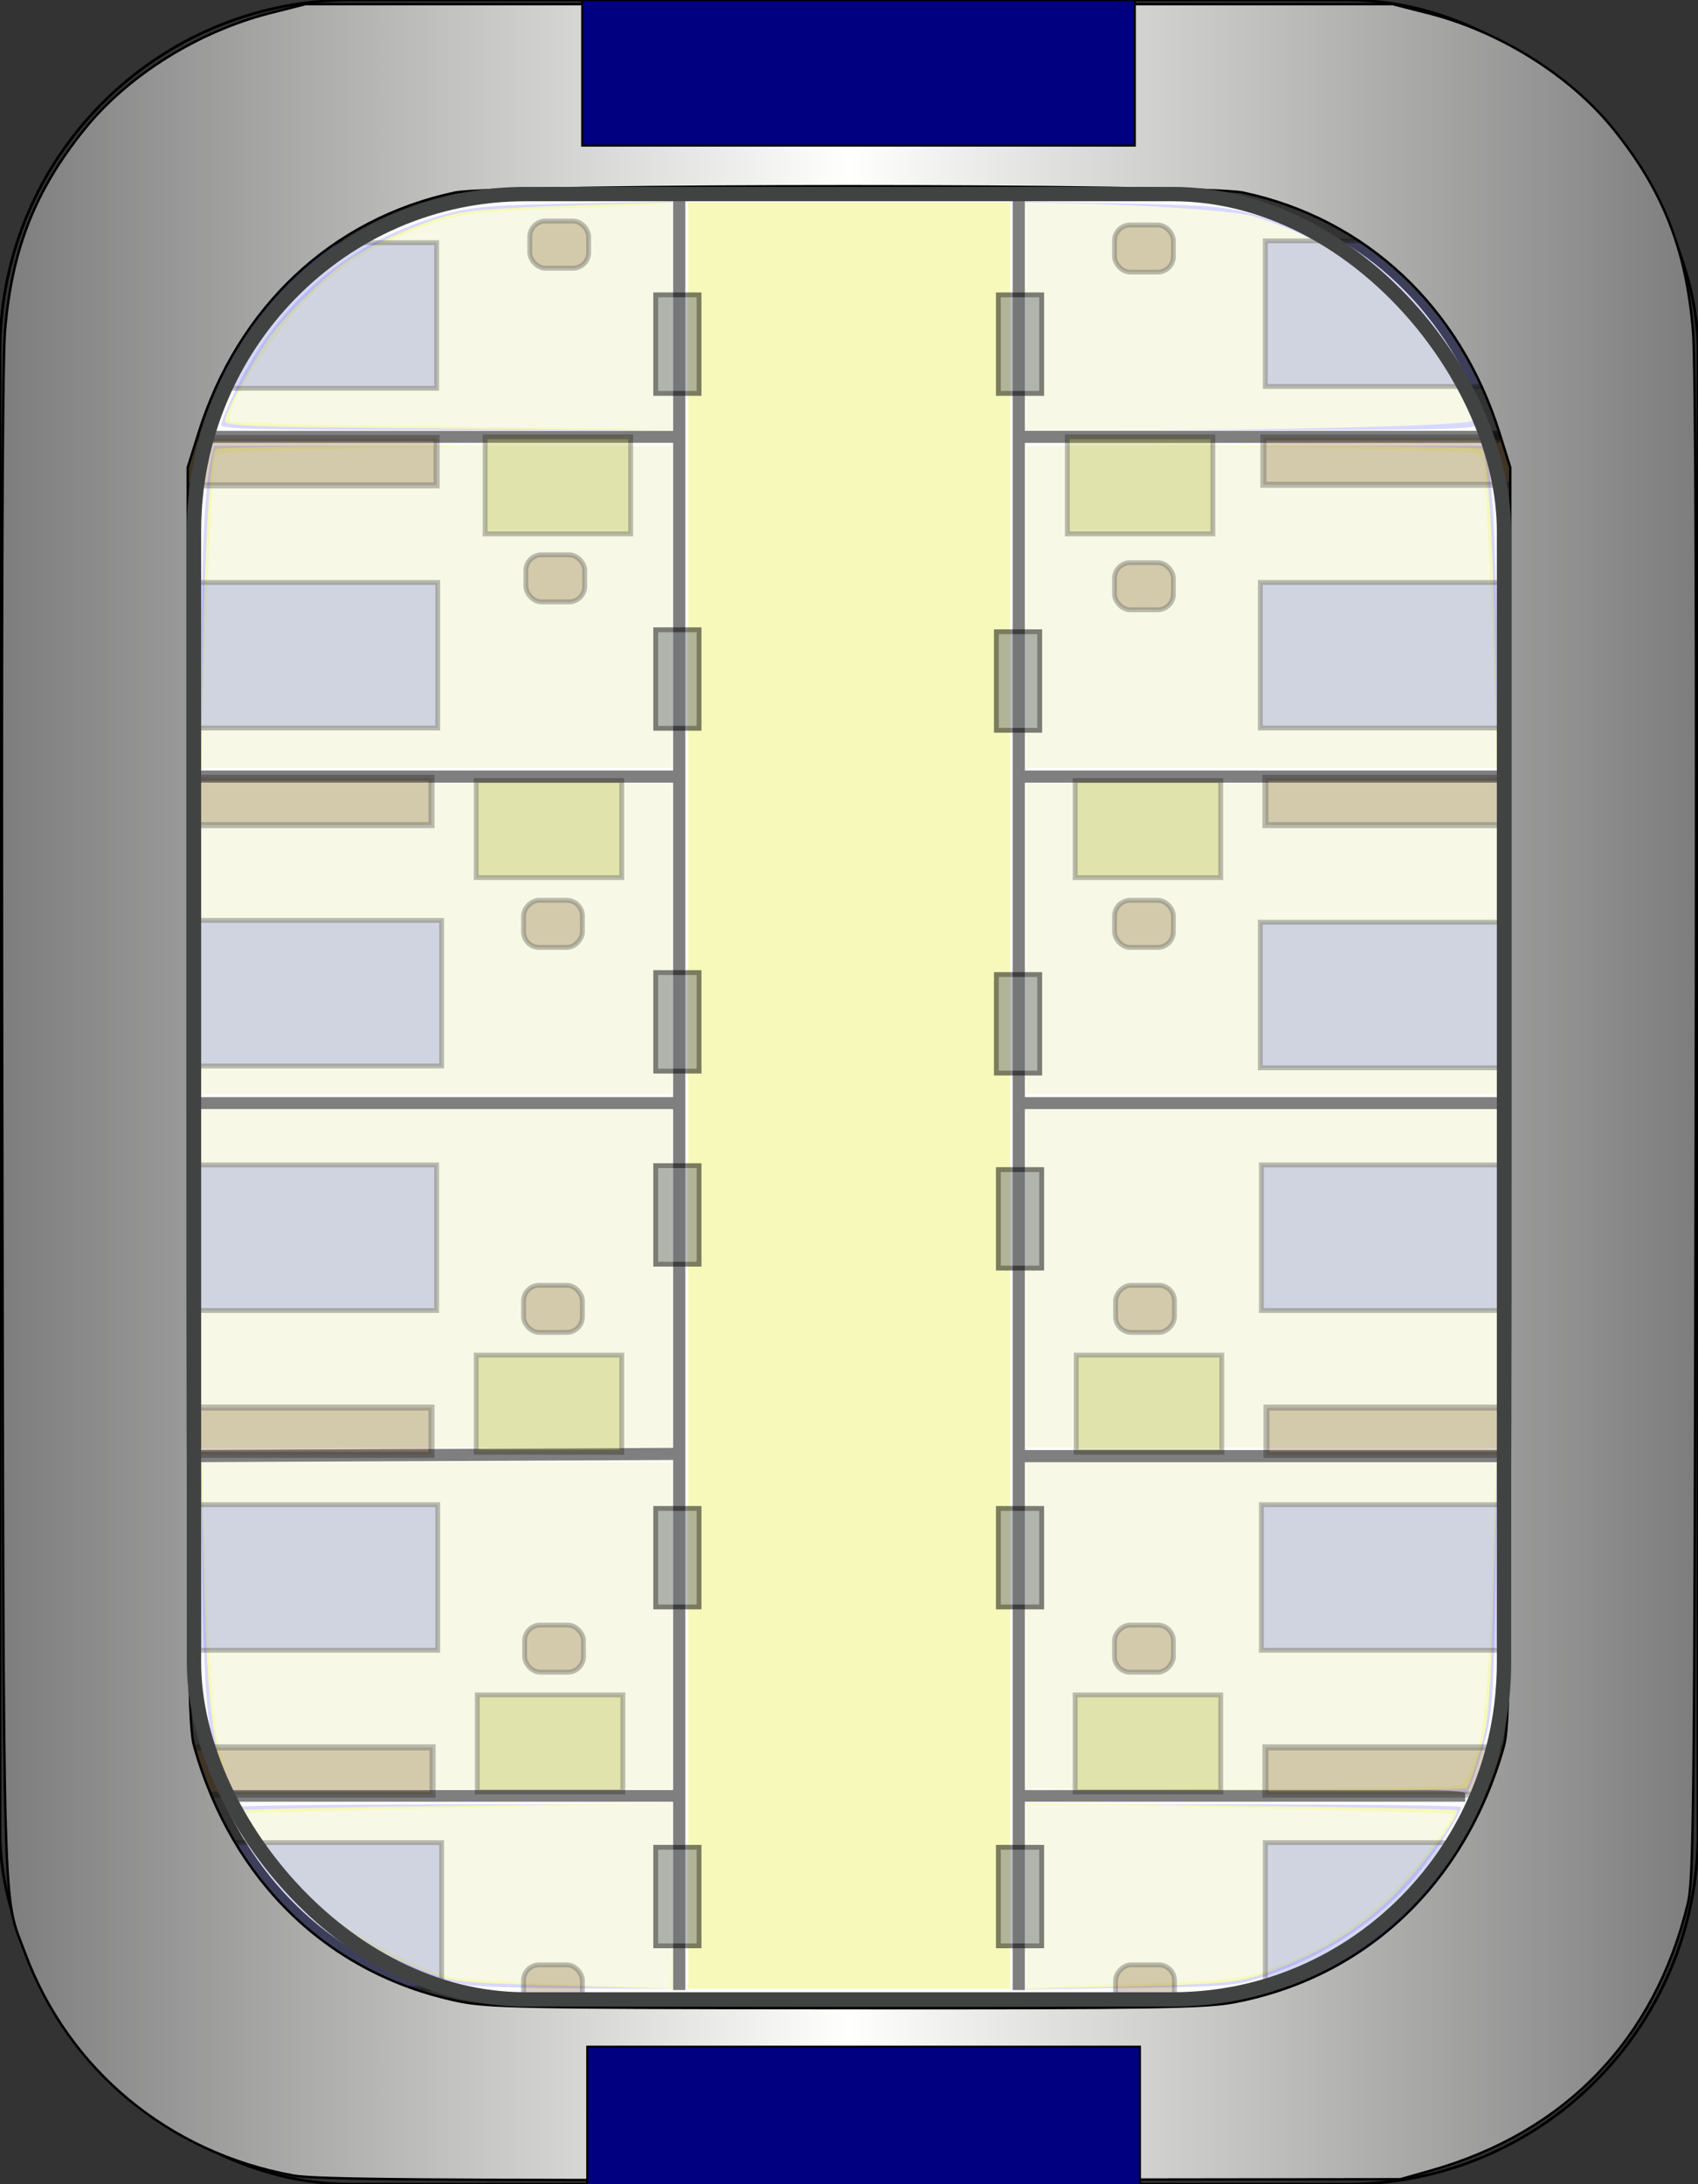 <?xml version="1.0" encoding="UTF-8" standalone="no"?>
<!-- Created with Inkscape (http://www.inkscape.org/) -->

<svg
   xmlns:dc="http://purl.org/dc/elements/1.1/"
   xmlns:cc="http://creativecommons.org/ns#"
   xmlns:rdf="http://www.w3.org/1999/02/22-rdf-syntax-ns#"
   xmlns:svg="http://www.w3.org/2000/svg"
   xmlns="http://www.w3.org/2000/svg"
   xmlns:xlink="http://www.w3.org/1999/xlink"
   xmlns:sodipodi="http://sodipodi.sourceforge.net/DTD/sodipodi-0.dtd"
   xmlns:inkscape="http://www.inkscape.org/namespaces/inkscape"
   width="700"
   height="900"
   id="svg2"
   version="1.1"
   inkscape:version="0.47 r22583"
   sodipodi:docname="residential_quarters.svg"
   style="enable-background:new">
  <rect width="100%" height="100%" fill="#333333" stroke="none"/>
  <defs
     id="defs4">
    <linearGradient
       id="linearGradient3600">
      <stop
         style="stop-color:#7d7d7d;stop-opacity:1;"
         offset="0"
         id="stop3602" />
      <stop
         id="stop3608"
         offset="0.5"
         style="stop-color:#fffffd;stop-opacity:1;" />
      <stop
         style="stop-color:#7d7d7d;stop-opacity:1;"
         offset="1"
         id="stop3604" />
    </linearGradient>
    <linearGradient
       inkscape:collect="always"
       xlink:href="#linearGradient3600"
       id="linearGradient3768"
       x1="0.8"
       y1="450.003"
       x2="699.2"
       y2="450.003"
       gradientUnits="userSpaceOnUse" />
  </defs>
  <sodipodi:namedview
     id="base"
     pagecolor="#ffffff"
     bordercolor="#666666"
     borderopacity="1.0"
     inkscape:pageopacity="0.0"
     inkscape:pageshadow="2"
     inkscape:zoom="0.6177918"
     inkscape:cx="413.9374"
     inkscape:cy="424.17706"
     inkscape:document-units="px"
     inkscape:current-layer="layer6"
     showgrid="true"
     showguides="true"
     inkscape:guide-bbox="true"
     inkscape:snap-global="true"
     inkscape:window-width="1440"
     inkscape:window-height="825"
     inkscape:window-x="0"
     inkscape:window-y="24"
     inkscape:window-maximized="1">
    <inkscape:grid
       type="xygrid"
       id="grid3590"
       empspacing="5"
       visible="true"
       enabled="true"
       snapvisiblegridlinesonly="true" />
    <sodipodi:guide
       orientation="0,1"
       position="418.753,445.415"
       id="guide3592" />
    <sodipodi:guide
       orientation="1,0"
       position="352.882,29.799"
       id="guide3594" />
  </sodipodi:namedview>
  <g
     inkscape:groupmode="layer"
     id="layer6"
     inkscape:label="floor"
     style="display:inline"
     sodipodi:insensitive="true">
    <path
       style="color:#000000;fill:#ffffff;fill-opacity:1;fill-rule:nonzero;stroke:none;stroke-width:0;marker:none;visibility:visible;display:inline;overflow:visible;enable-background:accumulate"
       d="m 222.935,823.053 c -27.292,-0.899 -34.279,-1.656 -44.513,-4.821 -43.623,-13.49 -75.058,-44.196 -92.083,-89.949 L 82.11,716.921 81.657,453.888 81.204,190.854 85.489,178.714 C 103.247,128.417 136.198,96.72 184.087,83.869 194.799,80.994 203.85,80.828 350,80.828 c 146.15,0 155.201,0.166 165.913,3.041 47.889,12.851 80.84,44.549 98.597,94.846 l 4.286,12.14 -0.453,263.034 -0.453,263.034 -4.228,11.362 c -17.747,47.693 -50.613,78.424 -97.879,91.522 -12.621,3.497 -14.728,3.558 -136.647,3.933 -68.105,0.21 -138.396,-0.099 -156.201,-0.686 z"
       id="path4104" />
    <path
       style="color:#000000;fill:#ffffff;fill-opacity:1;fill-rule:nonzero;stroke:none;stroke-width:0;marker:none;visibility:visible;display:inline;overflow:visible;enable-background:accumulate"
       d="m 222.935,823.053 c -27.292,-0.899 -34.279,-1.656 -44.513,-4.821 -43.623,-13.49 -75.058,-44.196 -92.083,-89.949 L 82.11,716.921 81.657,453.888 81.204,190.854 85.489,178.714 C 103.247,128.417 136.198,96.72 184.087,83.869 194.799,80.994 203.85,80.828 350,80.828 c 146.15,0 155.201,0.166 165.913,3.041 47.889,12.851 80.84,44.549 98.597,94.846 l 4.286,12.14 -0.453,263.034 -0.453,263.034 -4.228,11.362 c -17.747,47.693 -50.613,78.424 -97.879,91.522 -12.621,3.497 -14.728,3.558 -136.647,3.933 -68.105,0.21 -138.396,-0.099 -156.201,-0.686 z"
       id="path4106" />
  </g>
  <g
     inkscape:groupmode="layer"
     id="layer4"
     inkscape:label="internal"
     style="opacity:0.5;display:inline"
     sodipodi:insensitive="true">
    <path
       style="fill:none;stroke:#000000;stroke-width:5;stroke-linecap:butt;stroke-linejoin:miter;stroke-miterlimit:4;stroke-opacity:1;stroke-dasharray:none"
       d="m 280,80 0,740"
       id="path2870" />
    <path
       style="fill:none;stroke:#000000;stroke-width:5;stroke-linecap:butt;stroke-linejoin:miter;stroke-miterlimit:4;stroke-opacity:1;stroke-dasharray:none"
       d="m 420,80 0,740"
       id="path2872" />
    <path
       style="fill:none;stroke:#000000;stroke-width:5;stroke-linecap:butt;stroke-linejoin:miter;stroke-miterlimit:4;stroke-opacity:1;stroke-dasharray:none"
       d="m 80,454.585 200,0"
       id="path3646" />
    <path
       style="fill:none;stroke:#000000;stroke-width:5;stroke-linecap:butt;stroke-linejoin:miter;stroke-miterlimit:4;stroke-opacity:1;stroke-dasharray:none"
       d="m 420,454.585 200,0"
       id="path3648" />
    <path
       style="fill:none;stroke:#000000;stroke-width:5;stroke-linecap:butt;stroke-linejoin:miter;stroke-miterlimit:4;stroke-opacity:1;stroke-dasharray:none"
       d="m 420,320 200,0"
       id="path3650" />
    <path
       style="fill:none;stroke:#000000;stroke-width:4.98;stroke-linecap:butt;stroke-linejoin:miter;stroke-miterlimit:4;stroke-opacity:1;stroke-dasharray:none"
       d="m 419.983,180 198.417,0"
       id="path3652" />
    <path
       style="fill:none;stroke:#000000;stroke-width:5;stroke-linecap:butt;stroke-linejoin:miter;stroke-miterlimit:4;stroke-opacity:1;stroke-dasharray:none"
       d="M 280,320 80,320"
       id="path3654" />
    <path
       style="fill:none;stroke:#000000;stroke-width:4.92;stroke-linecap:butt;stroke-linejoin:miter;stroke-miterlimit:4;stroke-opacity:1;stroke-dasharray:none"
       d="M 280.079,180 86.392,180"
       id="path3656" />
    <path
       style="fill:none;stroke:#000000;stroke-width:5;stroke-linecap:butt;stroke-linejoin:miter;stroke-miterlimit:4;stroke-opacity:1;stroke-dasharray:none"
       d="m 420,600 200,0"
       id="path3658" />
    <path
       style="fill:none;stroke:#000000;stroke-width:5;stroke-linecap:butt;stroke-linejoin:miter;stroke-miterlimit:4;stroke-opacity:1;stroke-dasharray:none"
       d="M 278.264,599.087 80,600"
       id="path3660" />
    <path
       style="fill:none;stroke:#000000;stroke-width:4.799;stroke-linecap:butt;stroke-linejoin:miter;stroke-miterlimit:4;stroke-opacity:1;stroke-dasharray:none"
       d="m 419.803,740 184.216,0"
       id="path3662" />
    <path
       style="fill:none;stroke:#000000;stroke-width:4.819;stroke-linecap:butt;stroke-linejoin:miter;stroke-miterlimit:4;stroke-opacity:1;stroke-dasharray:none"
       d="M 280.178,740 94.383,740"
       id="path3664" />
    <path
       style="fill:#ffffff;fill-opacity:1;stroke:none"
       d="m 83.061,526.684 0,-69.566 97.069,0 97.069,0 0,69.566 0,69.566 -97.069,0 -97.069,0 0,-69.566 z"
       id="path3666" />
    <path
       style="fill:#f0f478;fill-opacity:1;stroke:none"
       d="m 283.67,451.456 0,-368.053 66.33,0 66.33,0 0,368.053 0,368.053 -66.33,0 -66.33,0 0,-368.053 z"
       id="path3668" />
    <path
       style="fill:#b1b1ff;fill-opacity:1;stroke:none"
       d="m 91.15,175.169 c 0,-1.137 2.592,-7.477 5.76,-14.088 17.753,-37.045 48.104,-62.437 87.264,-73.008 11.107,-2.998 18.622,-3.603 52.983,-4.262 l 40.041,-0.769 0,47.097 0,47.097 -93.024,0 c -74.436,0 -93.024,-0.413 -93.024,-2.068 z"
       id="path3670" />
    <path
       style="fill:#b1b1ff;fill-opacity:1;stroke:none"
       d="m 83.089,269.048 c 0.025,-42.707 1.457,-70.522 4.191,-81.415 l 0.985,-3.925 94.467,0 94.467,0 0,66.33 0,66.33 -97.069,0 -97.069,0 0.028,-47.321 z"
       id="path3676" />
    <path
       style="color:#000000;fill:#b1b1ff;fill-opacity:1;fill-rule:nonzero;stroke:none;stroke-width:1px;marker:none;visibility:visible;display:inline;overflow:visible;enable-background:accumulate"
       d="m 83.061,386.743 0,-63.904 97.069,0 97.069,0 0,63.904 0,63.904 -97.069,0 -97.069,0 0,-63.904 z"
       id="path3682" />
    <path
       style="color:#000000;fill:#b1b1ff;fill-opacity:1;fill-rule:nonzero;stroke:none;stroke-width:1px;marker:none;visibility:visible;display:inline;overflow:visible;enable-background:accumulate"
       d="m 83.061,526.684 0,-69.566 97.069,0 97.069,0 0,69.566 0,69.566 -97.069,0 -97.069,0 0,-69.566 z"
       id="path3684" />
    <path
       style="color:#000000;fill:#b1b1ff;fill-opacity:1;fill-rule:nonzero;stroke:none;stroke-width:1px;marker:none;visibility:visible;display:inline;overflow:visible;enable-background:accumulate"
       d="m 92.507,732.551 c -6.934,-17.155 -8.151,-27.874 -9.001,-79.273 l -0.837,-50.557 97.264,0 97.264,0 0,67.139 0,67.139 -91.446,0 -91.446,0 -1.798,-4.449 z"
       id="path3686" />
    <path
       style="color:#000000;fill:#b1b1ff;fill-opacity:1;fill-rule:nonzero;stroke:none;stroke-width:1px;marker:none;visibility:visible;display:inline;overflow:visible;enable-background:accumulate"
       d="m 192.263,817.867 c -29.317,-5.831 -60,-24.395 -77.979,-47.177 -7.664,-9.712 -16.663,-23.832 -16.663,-26.147 0,-0.589 40.405,-1.071 89.789,-1.071 l 89.789,0 0,38.019 0,38.019 -39.232,-0.177 c -21.578,-0.098 -42.144,-0.756 -45.703,-1.464 l 0,0 z"
       id="path3688" />
    <path
       style="color:#000000;fill:#b1b1ff;fill-opacity:1;fill-rule:nonzero;stroke:none;stroke-width:1px;marker:none;visibility:visible;display:inline;overflow:visible;enable-background:accumulate"
       d="m 422.802,781.627 0,-38.156 89.789,0 c 49.384,0 89.789,0.482 89.789,1.071 0,2.435 -9.118,16.62 -17.1,26.601 -15.191,18.997 -37.411,34.134 -62.981,42.904 -12.599,4.321 -14.092,4.456 -56.219,5.087 l -43.276,0.648 0,-38.156 z"
       id="path3690" />
    <path
       style="color:#000000;fill:#b1b1ff;fill-opacity:1;fill-rule:nonzero;stroke:none;stroke-width:1px;marker:none;visibility:visible;display:inline;overflow:visible;enable-background:accumulate"
       d="m 604.072,739.022 c -0.06,-1.593 -19.314,-2.022 -90.673,-2.022 l -90.598,0 0,-67.139 0,-67.139 97.254,0 97.254,0 -0.743,49.748 c -0.588,39.388 -1.319,52.154 -3.51,61.302 -2.87,11.982 -8.851,28.794 -8.983,25.251 z"
       id="path3692" />
    <path
       style="color:#000000;fill:#b1b1ff;fill-opacity:1;fill-rule:nonzero;stroke:none;stroke-width:1px;marker:none;visibility:visible;display:inline;overflow:visible;enable-background:accumulate"
       d="m 422.802,526.684 0,-69.566 97.069,0 97.069,0 0,69.566 0,69.566 -97.069,0 -97.069,0 0,-69.566 z"
       id="path3694" />
    <path
       style="color:#000000;fill:#b1b1ff;fill-opacity:1;fill-rule:nonzero;stroke:none;stroke-width:1px;marker:none;visibility:visible;display:inline;overflow:visible;enable-background:accumulate"
       d="m 422.802,386.743 0,-63.904 97.069,0 97.069,0 0,63.904 0,63.904 -97.069,0 -97.069,0 0,-63.904 z"
       id="path3696" />
    <path
       style="color:#000000;fill:#b1b1ff;fill-opacity:1;fill-rule:nonzero;stroke:none;stroke-width:1px;marker:none;visibility:visible;display:inline;overflow:visible;enable-background:accumulate"
       d="m 422.802,250.038 0,-66.33 94.467,0 94.467,0 0.985,3.925 c 2.734,10.893 4.166,38.707 4.191,81.415 l 0.028,47.321 -97.069,0 -97.069,0 0,-66.33 z"
       id="path3698" />
    <path
       style="color:#000000;fill:#b1b1ff;fill-opacity:1;fill-rule:nonzero;stroke:none;stroke-width:1px;marker:none;visibility:visible;display:inline;overflow:visible;enable-background:accumulate"
       d="m 422.802,130.139 0,-47.097 40.041,0.769 c 34.362,0.66 41.877,1.264 52.983,4.262 39.282,10.604 69.499,35.94 87.392,73.275 3.098,6.464 5.633,12.684 5.633,13.821 0,1.655 -18.588,2.068 -93.024,2.068 l -93.024,0 0,-47.097 z"
       id="path3700" />
    <path
       style="color:#000000;fill:#f0f478;fill-opacity:1;fill-rule:nonzero;stroke:none;stroke-width:1px;marker:none;visibility:visible;display:inline;overflow:visible;enable-background:accumulate"
       d="m 128.764,176.025 c -27.6,-0.359 -35.996,-0.943 -35.996,-2.504 0,-3.455 12.288,-26.278 19.049,-35.38 6.727,-9.056 21.986,-24.13 30.387,-30.017 8.205,-5.75 26.713,-14.465 38.735,-18.239 9.449,-2.967 17.355,-3.784 47.725,-4.935 20.02,-0.758 39.131,-1.417 42.468,-1.463 l 6.067,-0.084 0,46.917 0,46.917 -56.219,-0.372 c -30.92,-0.205 -72.417,-0.582 -92.215,-0.84 z"
       id="path3702" />
    <path
       style="color:#000000;fill:#f0f478;fill-opacity:1;fill-rule:nonzero;stroke:none;stroke-width:1px;marker:none;visibility:visible;display:inline;overflow:visible;enable-background:accumulate"
       d="m 83.791,265.003 c 0.999,-46.548 2.906,-76.399 5.109,-79.963 0.453,-0.733 43.005,-1.332 94.561,-1.332 l 93.738,0 0,66.33 0,66.33 -97.255,0 -97.255,0 1.103,-51.366 0,0 z"
       id="path3704" />
    <path
       style="color:#000000;fill:#f0f478;fill-opacity:1;fill-rule:nonzero;stroke:none;stroke-width:1px;marker:none;visibility:visible;display:inline;overflow:visible;enable-background:accumulate"
       d="m 83.061,386.743 0,-63.904 97.069,0 97.069,0 0,63.904 0,63.904 -97.069,0 -97.069,0 0,-63.904 z"
       id="path3706" />
    <path
       style="color:#000000;fill:#f0f478;fill-opacity:1;fill-rule:nonzero;stroke:none;stroke-width:1px;marker:none;visibility:visible;display:inline;overflow:visible;enable-background:accumulate"
       d="m 83.061,526.684 0,-69.566 97.069,0 97.069,0 0,69.566 0,69.566 -97.069,0 -97.069,0 0,-69.566 z"
       id="path3708" />
    <path
       style="color:#000000;fill:#f0f478;fill-opacity:1;fill-rule:nonzero;stroke:none;stroke-width:1px;marker:none;visibility:visible;display:inline;overflow:visible;enable-background:accumulate"
       d="m 91.29,726.889 c -4.312,-12.976 -6.189,-34.327 -7.399,-84.126 l -0.972,-40.041 97.14,0 97.14,0 0,67.139 0,67.139 -91.275,0 -91.275,0 -3.36,-10.111 z"
       id="path3710" />
    <path
       style="color:#000000;fill:#f0f478;fill-opacity:1;fill-rule:nonzero;stroke:none;stroke-width:1px;marker:none;visibility:visible;display:inline;overflow:visible;enable-background:accumulate"
       d="m 221.384,817.881 c -29.229,-0.858 -35.288,-1.485 -43.378,-4.486 -31.045,-11.516 -52.75,-27.924 -69.791,-52.754 -5.249,-7.648 -9.19,-14.258 -8.758,-14.69 0.432,-0.432 40.6,-1.284 89.263,-1.895 l 88.479,-1.11 0,38.282 0,38.282 -10.92,-0.315 c -6.006,-0.173 -26.209,-0.764 -44.894,-1.313 z"
       id="path3712" />
    <path
       style="color:#000000;fill:#f0f478;fill-opacity:1;fill-rule:nonzero;stroke:none;stroke-width:1px;marker:none;visibility:visible;display:inline;overflow:visible;enable-background:accumulate"
       d="m 422.802,781.264 0,-38.319 88.479,1.11 c 48.663,0.611 88.83,1.461 89.259,1.89 1.679,1.679 -15.601,24.815 -26.548,35.544 -13.243,12.98 -28.102,22.314 -47.262,29.691 -15.324,5.9 -19.037,6.311 -67.932,7.515 l -35.996,0.887 0,-38.319 z"
       id="path3714" />
    <path
       style="color:#000000;fill:#f0f478;fill-opacity:1;fill-rule:nonzero;stroke:none;stroke-width:1px;marker:none;visibility:visible;display:inline;overflow:visible;enable-background:accumulate"
       d="m 512.995,737.391 -90.193,-0.418 0,-67.126 0,-67.126 97.069,0 97.069,0 -0.071,8.494 c -0.039,4.671 -0.716,28.514 -1.505,52.983 -1.296,40.238 -1.818,45.784 -5.458,58.027 -2.214,7.446 -4.63,13.998 -5.371,14.56 -0.74,0.562 -41.933,0.835 -91.539,0.605 l 8e-5,0 z"
       id="path3716" />
    <path
       style="color:#000000;fill:#f0f478;fill-opacity:1;fill-rule:nonzero;stroke:none;stroke-width:1px;marker:none;visibility:visible;display:inline;overflow:visible;enable-background:accumulate"
       d="m 422.802,526.684 0,-69.566 97.069,0 97.069,0 0,69.566 0,69.566 -97.069,0 -97.069,0 0,-69.566 z"
       id="path3718" />
    <path
       style="color:#000000;fill:#f0f478;fill-opacity:1;fill-rule:nonzero;stroke:none;stroke-width:1px;marker:none;visibility:visible;display:inline;overflow:visible;enable-background:accumulate"
       d="m 422.802,386.743 0,-63.904 97.069,0 97.069,0 0,63.904 0,63.904 -97.069,0 -97.069,0 0,-63.904 z"
       id="path3720" />
    <path
       style="color:#000000;fill:#f0f478;fill-opacity:1;fill-rule:nonzero;stroke:none;stroke-width:1px;marker:none;visibility:visible;display:inline;overflow:visible;enable-background:accumulate"
       d="m 422.802,250.038 0,-66.33 93.738,0 c 51.556,0 94.108,0.6 94.561,1.332 2.202,3.564 4.11,33.414 5.109,79.963 l 1.103,51.366 -97.255,0 -97.255,0 0,-66.33 z"
       id="path3722" />
    <path
       style="color:#000000;fill:#f0f4cd;fill-opacity:1;fill-rule:nonzero;stroke:none;stroke-width:1px;marker:none;visibility:visible;display:inline;overflow:visible;enable-background:accumulate"
       d="m 422.802,130.32 0,-46.917 6.067,0.084 c 37.657,0.522 80.006,3.229 87.766,5.609 39.071,11.985 66.063,34.414 84.278,70.031 3.476,6.796 6.319,13.169 6.319,14.162 0,1.946 -73.928,3.946 -145.867,3.946 l -38.563,0 0,-46.917 z"
       id="path3724" />
    <path
       style="color:#000000;fill:#f0f4cd;fill-opacity:1;fill-rule:nonzero;stroke:none;stroke-width:1px;marker:none;visibility:visible;display:inline;overflow:visible;enable-background:accumulate"
       d="m 179.859,175.696 c -45.974,-0.487 -84.154,-1.453 -84.846,-2.145 -3.149,-3.152 14.125,-31.659 28.49,-47.015 13.688,-14.632 23.176,-21.259 42.366,-29.589 20.115,-8.731 27.527,-9.954 67.443,-11.122 17.464,-0.511 34.482,-1.274 37.819,-1.695 l 6.067,-0.765 0,46.936 0,46.936 -6.876,-0.327 c -3.782,-0.18 -44.49,-0.726 -90.464,-1.213 z"
       id="path3726" />
    <path
       style="color:#000000;fill:#f0f4cd;fill-opacity:1;fill-rule:nonzero;stroke:none;stroke-width:1px;marker:none;visibility:visible;display:inline;overflow:visible;enable-background:accumulate"
       d="m 83.947,286.035 c 1.417,-46.612 3.811,-95.185 4.822,-97.818 0.764,-1.992 10.213,-2.54 59.342,-3.439 32.138,-0.588 74.33,-1.07 93.76,-1.07 l 35.327,0 0,66.33 0,66.33 -97.087,0 -97.087,0 0.922,-30.334 z"
       id="path3728" />
    <path
       style="color:#000000;fill:#f0f4cd;fill-opacity:1;fill-rule:nonzero;stroke:none;stroke-width:1px;marker:none;visibility:visible;display:inline;overflow:visible;enable-background:accumulate"
       d="m 83.061,386.743 0,-63.904 97.069,0 97.069,0 0,63.904 0,63.904 -97.069,0 -97.069,0 0,-63.904 z"
       id="path3730" />
    <path
       style="color:#000000;fill:#f0f4cd;fill-opacity:1;fill-rule:nonzero;stroke:none;stroke-width:1px;marker:none;visibility:visible;display:inline;overflow:visible;enable-background:accumulate"
       d="m 83.061,526.684 0,-69.566 97.069,0 97.069,0 0,69.566 0,69.566 -97.069,0 -97.069,0 0,-69.566 z"
       id="path3732" />
    <path
       style="color:#000000;fill:#f0f4cd;fill-opacity:1;fill-rule:nonzero;stroke:none;stroke-width:1px;marker:none;visibility:visible;display:inline;overflow:visible;enable-background:accumulate"
       d="m 92.98,730.124 c -1.004,-3.782 -2.541,-10.152 -3.414,-14.156 -1.95,-8.935 -4.585,-51.612 -5.369,-86.957 l -0.584,-26.289 96.793,0 96.793,0 0,67.139 0,67.139 -91.196,0 -91.196,0 -1.826,-6.876 z"
       id="path3734" />
    <path
       style="color:#000000;fill:#f0f4cd;fill-opacity:1;fill-rule:nonzero;stroke:none;stroke-width:1px;marker:none;visibility:visible;display:inline;overflow:visible;enable-background:accumulate"
       d="m 234.326,817.675 c -22.245,-0.734 -44.025,-2.096 -48.401,-3.027 -12.516,-2.663 -39.45,-16.581 -51.58,-26.654 -10.893,-9.045 -22.761,-22.839 -29.905,-34.756 l -3.697,-6.167 36.053,-0.971 c 19.829,-0.534 59.532,-1.418 88.228,-1.965 l 52.174,-0.995 0,38.184 c 0,21.001 -0.546,38.072 -1.213,37.934 -0.667,-0.138 -19.414,-0.85 -41.659,-1.584 z"
       id="path3736" />
    <path
       style="color:#000000;fill:#f0f4cd;fill-opacity:1;fill-rule:nonzero;stroke:none;stroke-width:1px;marker:none;visibility:visible;display:inline;overflow:visible;enable-background:accumulate"
       d="m 422.802,781.396 0,-37.924 10.111,0.031 c 29.424,0.089 165.265,3.318 165.89,3.943 1.365,1.365 -14.295,21.807 -24.596,32.108 -11.833,11.833 -24.194,20.432 -39.061,27.173 -17.749,8.048 -26.619,9.598 -59.765,10.445 -16.906,0.432 -35.653,1.092 -41.659,1.467 l -10.92,0.681 0,-37.924 z"
       id="path3738" />
    <path
       style="color:#000000;fill:#f0f4cd;fill-opacity:1;fill-rule:nonzero;stroke:none;stroke-width:1px;marker:none;visibility:visible;display:inline;overflow:visible;enable-background:accumulate"
       d="m 422.802,669.861 0,-67.139 96.833,0 96.833,0 -0.646,23.863 c -1.626,60.092 -3.508,85.384 -7.187,96.592 -2.694,8.207 -4.522,11.239 -7.445,12.35 -2.156,0.82 -42.587,1.473 -91.131,1.473 l -87.257,0 0,-67.139 z"
       id="path3740" />
    <path
       style="color:#000000;fill:#f0f4cd;fill-opacity:1;fill-rule:nonzero;stroke:none;stroke-width:1px;marker:none;visibility:visible;display:inline;overflow:visible;enable-background:accumulate"
       d="m 422.802,526.684 0,-69.566 97.069,0 97.069,0 0,69.566 0,69.566 -97.069,0 -97.069,0 0,-69.566 z"
       id="path3742" />
    <path
       style="color:#000000;fill:#f0f4cd;fill-opacity:1;fill-rule:nonzero;stroke:none;stroke-width:1px;marker:none;visibility:visible;display:inline;overflow:visible;enable-background:accumulate"
       d="m 422.802,386.743 0,-63.904 97.069,0 97.069,0 0,63.904 0,63.904 -97.069,0 -97.069,0 0,-63.904 z"
       id="path3744" />
    <path
       style="color:#000000;fill:#f0f4cd;fill-opacity:1;fill-rule:nonzero;stroke:none;stroke-width:1px;marker:none;visibility:visible;display:inline;overflow:visible;enable-background:accumulate"
       d="m 422.802,250.038 0,-66.33 35.327,0 c 19.43,0 61.622,0.481 93.76,1.07 49.13,0.9 58.578,1.447 59.342,3.439 1.01,2.632 3.404,51.205 4.822,97.818 l 0.922,30.334 -97.087,0 -97.087,0 0,-66.33 z"
       id="path3746" />
  </g>
  <g
     inkscape:groupmode="layer"
     id="layer5"
     inkscape:label="internal 2"
     style="opacity:0.5;display:inline"
     sodipodi:insensitive="true">
    <rect
       y="321.618"
       x="443.236"
       height="40"
       width="60"
       id="rect3798"
       style="opacity:0.5;fill:#9c9f00;fill-opacity:1;fill-rule:nonzero;stroke:#000000;stroke-width:2;stroke-linecap:butt;stroke-linejoin:miter;stroke-miterlimit:4;stroke-opacity:1;stroke-dasharray:none;display:inline" />
    <rect
       y="320.505"
       x="521.677"
       height="19.495"
       width="118.323"
       id="rect3796"
       style="opacity:0.5;fill:#693b00;fill-opacity:1;fill-rule:nonzero;stroke:#000000;stroke-width:2.505;stroke-linecap:butt;stroke-linejoin:miter;stroke-miterlimit:4;stroke-opacity:1;stroke-dasharray:none;display:inline" />
    <rect
       ry="6.471"
       y="370.975"
       x="459.459"
       height="19.414"
       width="24.267"
       id="rect3800"
       style="opacity:0.5;fill:#693b00;fill-opacity:1;fill-rule:nonzero;stroke:#000000;stroke-width:2;stroke-linecap:butt;stroke-linejoin:miter;stroke-miterlimit:4;stroke-opacity:1;stroke-dasharray:none;display:inline" />
    <rect
       style="opacity:0.5;fill:#9c9f00;fill-opacity:1;fill-rule:nonzero;stroke:#000000;stroke-width:2;stroke-linecap:butt;stroke-linejoin:miter;stroke-miterlimit:4;stroke-opacity:1;stroke-dasharray:none;display:inline"
       id="rect3750"
       width="60"
       height="40"
       x="440"
       y="180" />
    <rect
       style="opacity:0.5;fill:#693b00;fill-opacity:1;fill-rule:nonzero;stroke:#000000;stroke-width:2.505;stroke-linecap:butt;stroke-linejoin:miter;stroke-miterlimit:4;stroke-opacity:1;stroke-dasharray:none;display:inline"
       id="rect3756"
       width="118.323"
       height="19.495"
       x="520.839"
       y="180.252" />
    <rect
       style="opacity:0.5;fill:#693b00;fill-opacity:1;fill-rule:nonzero;stroke:#000000;stroke-width:2;stroke-linecap:butt;stroke-linejoin:miter;stroke-miterlimit:4;stroke-opacity:1;stroke-dasharray:none;display:inline"
       id="rect3754"
       width="24.267"
       height="19.414"
       x="459.459"
       y="231.843"
       ry="6.471" />
    <rect
       y="39.25"
       x="441.618"
       height="40"
       width="60"
       id="rect3772"
       style="opacity:0.5;fill:#9c9f00;fill-opacity:1;fill-rule:nonzero;stroke:#000000;stroke-width:2;stroke-linecap:butt;stroke-linejoin:miter;stroke-miterlimit:4;stroke-opacity:1;stroke-dasharray:none;display:inline" />
    <rect
       ry="6.471"
       y="92.711"
       x="459.459"
       height="19.414"
       width="24.267"
       id="rect3776"
       style="opacity:0.5;fill:#693b00;fill-opacity:1;fill-rule:nonzero;stroke:#000000;stroke-width:2;stroke-linecap:butt;stroke-linejoin:miter;stroke-miterlimit:4;stroke-opacity:1;stroke-dasharray:none;display:inline" />
    <rect
       y="40"
       x="521.677"
       height="19.495"
       width="118.323"
       id="rect3774"
       style="opacity:0.5;fill:#693b00;fill-opacity:1;fill-rule:nonzero;stroke:#000000;stroke-width:2.505;stroke-linecap:butt;stroke-linejoin:miter;stroke-miterlimit:4;stroke-opacity:1;stroke-dasharray:none;display:inline" />
    <rect
       y="99.25"
       x="521.618"
       height="60"
       width="140.445"
       id="rect3770"
       style="opacity:0.5;fill:#5d64ce;fill-opacity:1;fill-rule:nonzero;stroke:#000000;stroke-width:2;stroke-linecap:butt;stroke-linejoin:miter;stroke-miterlimit:4;stroke-opacity:1;stroke-dasharray:none;display:inline" />
    <rect
       style="opacity:0.5;fill:#9c9f00;fill-opacity:1;fill-rule:nonzero;stroke:#000000;stroke-width:2;stroke-linecap:butt;stroke-linejoin:miter;stroke-miterlimit:4;stroke-opacity:1;stroke-dasharray:none;display:inline"
       id="rect3778"
       width="60"
       height="40"
       x="198.946"
       y="39.25" />
    <rect
       style="opacity:0.5;fill:#693b00;fill-opacity:1;fill-rule:nonzero;stroke:#000000;stroke-width:2;stroke-linecap:butt;stroke-linejoin:miter;stroke-miterlimit:4;stroke-opacity:1;stroke-dasharray:none;display:inline"
       id="rect3782"
       width="24.267"
       height="19.414"
       x="218.405"
       y="91.093"
       ry="6.471" />
    <rect
       style="opacity:0.5;fill:#693b00;fill-opacity:1;fill-rule:nonzero;stroke:#000000;stroke-width:2.505;stroke-linecap:butt;stroke-linejoin:miter;stroke-miterlimit:4;stroke-opacity:1;stroke-dasharray:none;display:inline"
       id="rect3780"
       width="118.323"
       height="19.495"
       x="58.983"
       y="40" />
    <rect
       y="180"
       x="200"
       height="40"
       width="60"
       id="rect3786"
       style="opacity:0.5;fill:#9c9f00;fill-opacity:1;fill-rule:nonzero;stroke:#000000;stroke-width:2;stroke-linecap:butt;stroke-linejoin:miter;stroke-miterlimit:4;stroke-opacity:1;stroke-dasharray:none;display:inline" />
    <rect
       ry="6.471"
       y="228.607"
       x="216.787"
       height="19.414"
       width="24.267"
       id="rect3790"
       style="opacity:0.5;fill:#693b00;fill-opacity:1;fill-rule:nonzero;stroke:#000000;stroke-width:2;stroke-linecap:butt;stroke-linejoin:miter;stroke-miterlimit:4;stroke-opacity:1;stroke-dasharray:none;display:inline" />
    <rect
       y="180.505"
       x="61.677"
       height="19.495"
       width="118.323"
       id="rect3788"
       style="opacity:0.5;fill:#693b00;fill-opacity:1;fill-rule:nonzero;stroke:#000000;stroke-width:2.505;stroke-linecap:butt;stroke-linejoin:miter;stroke-miterlimit:4;stroke-opacity:1;stroke-dasharray:none;display:inline" />
    <rect
       style="opacity:0.5;fill:#9c9f00;fill-opacity:1;fill-rule:nonzero;stroke:#000000;stroke-width:2;stroke-linecap:butt;stroke-linejoin:miter;stroke-miterlimit:4;stroke-opacity:1;stroke-dasharray:none;display:inline"
       id="rect3823"
       width="60"
       height="40"
       x="-256.319"
       y="321.618"
       transform="scale(-1,1)" />
    <rect
       style="opacity:0.5;fill:#693b00;fill-opacity:1;fill-rule:nonzero;stroke:#000000;stroke-width:2.505;stroke-linecap:butt;stroke-linejoin:miter;stroke-miterlimit:4;stroke-opacity:1;stroke-dasharray:none;display:inline"
       id="rect3825"
       width="118.323"
       height="19.495"
       x="-177.877"
       y="320.505"
       transform="scale(-1,1)" />
    <rect
       style="opacity:0.5;fill:#693b00;fill-opacity:1;fill-rule:nonzero;stroke:#000000;stroke-width:2;stroke-linecap:butt;stroke-linejoin:miter;stroke-miterlimit:4;stroke-opacity:1;stroke-dasharray:none;display:inline"
       id="rect3827"
       width="24.267"
       height="19.414"
       x="-240.096"
       y="370.975"
       ry="6.471"
       transform="scale(-1,1)" />
    <rect
       transform="scale(-1,-1)"
       y="-598.382"
       x="-256.319"
       height="40"
       width="60"
       id="rect3831"
       style="opacity:0.5;fill:#9c9f00;fill-opacity:1;fill-rule:nonzero;stroke:#000000;stroke-width:2;stroke-linecap:butt;stroke-linejoin:miter;stroke-miterlimit:4;stroke-opacity:1;stroke-dasharray:none;display:inline" />
    <rect
       transform="scale(-1,-1)"
       y="-599.495"
       x="-177.877"
       height="19.495"
       width="118.323"
       id="rect3833"
       style="opacity:0.5;fill:#693b00;fill-opacity:1;fill-rule:nonzero;stroke:#000000;stroke-width:2.505;stroke-linecap:butt;stroke-linejoin:miter;stroke-miterlimit:4;stroke-opacity:1;stroke-dasharray:none;display:inline" />
    <rect
       transform="scale(-1,-1)"
       ry="6.471"
       y="-549.025"
       x="-240.096"
       height="19.414"
       width="24.267"
       id="rect3835"
       style="opacity:0.5;fill:#693b00;fill-opacity:1;fill-rule:nonzero;stroke:#000000;stroke-width:2;stroke-linecap:butt;stroke-linejoin:miter;stroke-miterlimit:4;stroke-opacity:1;stroke-dasharray:none;display:inline" />
    <rect
       style="opacity:0.5;fill:#9c9f00;fill-opacity:1;fill-rule:nonzero;stroke:#000000;stroke-width:2;stroke-linecap:butt;stroke-linejoin:miter;stroke-miterlimit:4;stroke-opacity:1;stroke-dasharray:none;display:inline"
       id="rect3839"
       width="60"
       height="40"
       x="-256.764"
       y="-738.382"
       transform="scale(-1,-1)" />
    <rect
       style="opacity:0.5;fill:#693b00;fill-opacity:1;fill-rule:nonzero;stroke:#000000;stroke-width:2.505;stroke-linecap:butt;stroke-linejoin:miter;stroke-miterlimit:4;stroke-opacity:1;stroke-dasharray:none;display:inline"
       id="rect3841"
       width="118.323"
       height="19.495"
       x="-178.323"
       y="-739.495"
       transform="scale(-1,-1)" />
    <rect
       style="opacity:0.5;fill:#693b00;fill-opacity:1;fill-rule:nonzero;stroke:#000000;stroke-width:2;stroke-linecap:butt;stroke-linejoin:miter;stroke-miterlimit:4;stroke-opacity:1;stroke-dasharray:none;display:inline"
       id="rect3843"
       width="24.267"
       height="19.414"
       x="-240.541"
       y="-689.025"
       ry="6.471"
       transform="scale(-1,-1)" />
    <rect
       transform="scale(-1,-1)"
       y="-878.382"
       x="-256.319"
       height="40"
       width="60"
       id="rect3847"
       style="opacity:0.5;fill:#9c9f00;fill-opacity:1;fill-rule:nonzero;stroke:#000000;stroke-width:2;stroke-linecap:butt;stroke-linejoin:miter;stroke-miterlimit:4;stroke-opacity:1;stroke-dasharray:none;display:inline" />
    <rect
       transform="scale(-1,-1)"
       y="-879.495"
       x="-177.877"
       height="19.495"
       width="97.877"
       id="rect3849"
       style="opacity:0.5;fill:#693b00;fill-opacity:1;fill-rule:nonzero;stroke:#000000;stroke-width:2.278;stroke-linecap:butt;stroke-linejoin:miter;stroke-miterlimit:4;stroke-opacity:1;stroke-dasharray:none;display:inline" />
    <rect
       transform="scale(-1,-1)"
       ry="6.471"
       y="-829.025"
       x="-240.096"
       height="19.414"
       width="24.267"
       id="rect3851"
       style="opacity:0.5;fill:#693b00;fill-opacity:1;fill-rule:nonzero;stroke:#000000;stroke-width:2;stroke-linecap:butt;stroke-linejoin:miter;stroke-miterlimit:4;stroke-opacity:1;stroke-dasharray:none;display:inline" />
    <rect
       style="opacity:0.5;fill:#9c9f00;fill-opacity:1;fill-rule:nonzero;stroke:#000000;stroke-width:2;stroke-linecap:butt;stroke-linejoin:miter;stroke-miterlimit:4;stroke-opacity:1;stroke-dasharray:none;display:inline"
       id="rect3855"
       width="60"
       height="40"
       x="443.681"
       y="-878.382"
       transform="scale(1,-1)" />
    <rect
       style="opacity:0.5;fill:#693b00;fill-opacity:1;fill-rule:nonzero;stroke:#000000;stroke-width:2.278;stroke-linecap:butt;stroke-linejoin:miter;stroke-miterlimit:4;stroke-opacity:1;stroke-dasharray:none;display:inline"
       id="rect3857"
       width="97.877"
       height="19.495"
       x="522.123"
       y="-879.495"
       transform="scale(1,-1)" />
    <rect
       style="opacity:0.5;fill:#693b00;fill-opacity:1;fill-rule:nonzero;stroke:#000000;stroke-width:2;stroke-linecap:butt;stroke-linejoin:miter;stroke-miterlimit:4;stroke-opacity:1;stroke-dasharray:none;display:inline"
       id="rect3859"
       width="24.267"
       height="19.414"
       x="459.904"
       y="-829.025"
       ry="6.471"
       transform="scale(1,-1)" />
    <rect
       transform="scale(1,-1)"
       y="-738.382"
       x="443.236"
       height="40"
       width="60"
       id="rect3863"
       style="opacity:0.5;fill:#9c9f00;fill-opacity:1;fill-rule:nonzero;stroke:#000000;stroke-width:2;stroke-linecap:butt;stroke-linejoin:miter;stroke-miterlimit:4;stroke-opacity:1;stroke-dasharray:none;display:inline" />
    <rect
       transform="scale(1,-1)"
       y="-739.495"
       x="521.677"
       height="19.495"
       width="118.323"
       id="rect3865"
       style="opacity:0.5;fill:#693b00;fill-opacity:1;fill-rule:nonzero;stroke:#000000;stroke-width:2.505;stroke-linecap:butt;stroke-linejoin:miter;stroke-miterlimit:4;stroke-opacity:1;stroke-dasharray:none;display:inline" />
    <rect
       transform="scale(1,-1)"
       ry="6.471"
       y="-689.025"
       x="459.459"
       height="19.414"
       width="24.267"
       id="rect3867"
       style="opacity:0.5;fill:#693b00;fill-opacity:1;fill-rule:nonzero;stroke:#000000;stroke-width:2;stroke-linecap:butt;stroke-linejoin:miter;stroke-miterlimit:4;stroke-opacity:1;stroke-dasharray:none;display:inline" />
    <rect
       style="opacity:0.5;fill:#9c9f00;fill-opacity:1;fill-rule:nonzero;stroke:#000000;stroke-width:2;stroke-linecap:butt;stroke-linejoin:miter;stroke-miterlimit:4;stroke-opacity:1;stroke-dasharray:none;display:inline"
       id="rect3871"
       width="60"
       height="40"
       x="443.681"
       y="-598.382"
       transform="scale(1,-1)" />
    <rect
       style="opacity:0.5;fill:#693b00;fill-opacity:1;fill-rule:nonzero;stroke:#000000;stroke-width:2.505;stroke-linecap:butt;stroke-linejoin:miter;stroke-miterlimit:4;stroke-opacity:1;stroke-dasharray:none;display:inline"
       id="rect3873"
       width="118.323"
       height="19.495"
       x="522.123"
       y="-599.495"
       transform="scale(1,-1)" />
    <rect
       style="opacity:0.5;fill:#693b00;fill-opacity:1;fill-rule:nonzero;stroke:#000000;stroke-width:2;stroke-linecap:butt;stroke-linejoin:miter;stroke-miterlimit:4;stroke-opacity:1;stroke-dasharray:none;display:inline"
       id="rect3875"
       width="24.267"
       height="19.414"
       x="459.904"
       y="-549.025"
       ry="6.471"
       transform="scale(1,-1)" />
    <rect
       y="240"
       x="519.555"
       height="60"
       width="140.445"
       id="rect3770-5"
       style="opacity:0.5;fill:#5d64ce;fill-opacity:1;fill-rule:nonzero;stroke:#000000;stroke-width:2;stroke-linecap:butt;stroke-linejoin:miter;stroke-miterlimit:4;stroke-opacity:1;stroke-dasharray:none;display:inline" />
    <rect
       y="100"
       x="39.555"
       height="60"
       width="140.445"
       id="rect3770-1"
       style="opacity:0.5;fill:#5d64ce;fill-opacity:1;fill-rule:nonzero;stroke:#000000;stroke-width:2;stroke-linecap:butt;stroke-linejoin:miter;stroke-miterlimit:4;stroke-opacity:1;stroke-dasharray:none;display:inline" />
    <rect
       y="240"
       x="40"
       height="60"
       width="140.445"
       id="rect3770-4"
       style="opacity:0.5;fill:#5d64ce;fill-opacity:1;fill-rule:nonzero;stroke:#000000;stroke-width:2;stroke-linecap:butt;stroke-linejoin:miter;stroke-miterlimit:4;stroke-opacity:1;stroke-dasharray:none;display:inline" />
    <rect
       y="379.25"
       x="41.618"
       height="60"
       width="140.445"
       id="rect3770-3"
       style="opacity:0.5;fill:#5d64ce;fill-opacity:1;fill-rule:nonzero;stroke:#000000;stroke-width:2;stroke-linecap:butt;stroke-linejoin:miter;stroke-miterlimit:4;stroke-opacity:1;stroke-dasharray:none;display:inline" />
    <rect
       y="380"
       x="519.555"
       height="60"
       width="140.445"
       id="rect3770-8"
       style="opacity:0.5;fill:#5d64ce;fill-opacity:1;fill-rule:nonzero;stroke:#000000;stroke-width:2;stroke-linecap:butt;stroke-linejoin:miter;stroke-miterlimit:4;stroke-opacity:1;stroke-dasharray:none;display:inline" />
    <rect
       y="480"
       x="520"
       height="60"
       width="140.445"
       id="rect3770-53"
       style="opacity:0.5;fill:#5d64ce;fill-opacity:1;fill-rule:nonzero;stroke:#000000;stroke-width:2;stroke-linecap:butt;stroke-linejoin:miter;stroke-miterlimit:4;stroke-opacity:1;stroke-dasharray:none;display:inline" />
    <rect
       y="480"
       x="39.555"
       height="60"
       width="140.445"
       id="rect3770-16"
       style="opacity:0.5;fill:#5d64ce;fill-opacity:1;fill-rule:nonzero;stroke:#000000;stroke-width:2;stroke-linecap:butt;stroke-linejoin:miter;stroke-miterlimit:4;stroke-opacity:1;stroke-dasharray:none;display:inline" />
    <rect
       y="620"
       x="520"
       height="60"
       width="140.445"
       id="rect3770-86"
       style="opacity:0.5;fill:#5d64ce;fill-opacity:1;fill-rule:nonzero;stroke:#000000;stroke-width:2;stroke-linecap:butt;stroke-linejoin:miter;stroke-miterlimit:4;stroke-opacity:1;stroke-dasharray:none;display:inline" />
    <rect
       y="620"
       x="40"
       height="60"
       width="140.445"
       id="rect3770-37"
       style="opacity:0.5;fill:#5d64ce;fill-opacity:1;fill-rule:nonzero;stroke:#000000;stroke-width:2;stroke-linecap:butt;stroke-linejoin:miter;stroke-miterlimit:4;stroke-opacity:1;stroke-dasharray:none;display:inline" />
    <rect
       y="759.25"
       x="521.618"
       height="60"
       width="140.445"
       id="rect3770-83"
       style="opacity:0.5;fill:#5d64ce;fill-opacity:1;fill-rule:nonzero;stroke:#000000;stroke-width:2;stroke-linecap:butt;stroke-linejoin:miter;stroke-miterlimit:4;stroke-opacity:1;stroke-dasharray:none;display:inline" />
    <rect
       y="759.25"
       x="41.618"
       height="60"
       width="140.445"
       id="rect3770-42"
       style="opacity:0.5;fill:#5d64ce;fill-opacity:1;fill-rule:nonzero;stroke:#000000;stroke-width:2;stroke-linecap:butt;stroke-linejoin:miter;stroke-miterlimit:4;stroke-opacity:1;stroke-dasharray:none;display:inline" />
    <rect
       style="fill:#6b6f73;fill-opacity:1;stroke:#000000;stroke-width:2;stroke-linecap:butt;stroke-linejoin:miter;stroke-miterlimit:4;stroke-opacity:1;stroke-dasharray:none"
       id="rect3991"
       width="17.859"
       height="40.589"
       x="410.759"
       y="401.569" />
    <rect
       y="260.32"
       x="410.759"
       height="40.589"
       width="17.859"
       id="rect3993"
       style="fill:#6b6f73;fill-opacity:1;stroke:#000000;stroke-width:2;stroke-linecap:butt;stroke-linejoin:miter;stroke-miterlimit:4;stroke-opacity:1;stroke-dasharray:none" />
    <rect
       y="121.506"
       x="411.571"
       height="40.589"
       width="17.859"
       id="rect3993-6"
       style="fill:#6b6f73;fill-opacity:1;stroke:#000000;stroke-width:2;stroke-linecap:butt;stroke-linejoin:miter;stroke-miterlimit:4;stroke-opacity:1;stroke-dasharray:none;display:inline" />
    <rect
       y="121.506"
       x="270.322"
       height="40.589"
       width="17.859"
       id="rect3993-1"
       style="fill:#6b6f73;fill-opacity:1;stroke:#000000;stroke-width:2;stroke-linecap:butt;stroke-linejoin:miter;stroke-miterlimit:4;stroke-opacity:1;stroke-dasharray:none;display:inline" />
    <rect
       y="259.508"
       x="270.322"
       height="40.589"
       width="17.859"
       id="rect3993-5"
       style="fill:#6b6f73;fill-opacity:1;stroke:#000000;stroke-width:2;stroke-linecap:butt;stroke-linejoin:miter;stroke-miterlimit:4;stroke-opacity:1;stroke-dasharray:none;display:inline" />
    <rect
       y="400.758"
       x="270.322"
       height="40.589"
       width="17.859"
       id="rect3993-3"
       style="fill:#6b6f73;fill-opacity:1;stroke:#000000;stroke-width:2;stroke-linecap:butt;stroke-linejoin:miter;stroke-miterlimit:4;stroke-opacity:1;stroke-dasharray:none;display:inline" />
    <rect
       y="481.935"
       x="411.571"
       height="40.589"
       width="17.859"
       id="rect3993-7"
       style="fill:#6b6f73;fill-opacity:1;stroke:#000000;stroke-width:2;stroke-linecap:butt;stroke-linejoin:miter;stroke-miterlimit:4;stroke-opacity:1;stroke-dasharray:none;display:inline" />
    <rect
       y="480.312"
       x="270.322"
       height="40.589"
       width="17.859"
       id="rect3993-4"
       style="fill:#6b6f73;fill-opacity:1;stroke:#000000;stroke-width:2;stroke-linecap:butt;stroke-linejoin:miter;stroke-miterlimit:4;stroke-opacity:1;stroke-dasharray:none;display:inline" />
    <rect
       y="621.561"
       x="411.571"
       height="40.589"
       width="17.859"
       id="rect3993-68"
       style="fill:#6b6f73;fill-opacity:1;stroke:#000000;stroke-width:2;stroke-linecap:butt;stroke-linejoin:miter;stroke-miterlimit:4;stroke-opacity:1;stroke-dasharray:none;display:inline" />
    <rect
       y="621.561"
       x="270.322"
       height="40.589"
       width="17.859"
       id="rect3993-0"
       style="fill:#6b6f73;fill-opacity:1;stroke:#000000;stroke-width:2;stroke-linecap:butt;stroke-linejoin:miter;stroke-miterlimit:4;stroke-opacity:1;stroke-dasharray:none;display:inline" />
    <rect
       y="761.186"
       x="411.571"
       height="40.589"
       width="17.859"
       id="rect3993-16"
       style="fill:#6b6f73;fill-opacity:1;stroke:#000000;stroke-width:2;stroke-linecap:butt;stroke-linejoin:miter;stroke-miterlimit:4;stroke-opacity:1;stroke-dasharray:none;display:inline" />
    <rect
       y="761.186"
       x="270.322"
       height="40.589"
       width="17.859"
       id="rect3993-45"
       style="fill:#6b6f73;fill-opacity:1;stroke:#000000;stroke-width:2;stroke-linecap:butt;stroke-linejoin:miter;stroke-miterlimit:4;stroke-opacity:1;stroke-dasharray:none;display:inline" />
  </g>
  <g
     inkscape:label="frame"
     inkscape:groupmode="layer"
     id="layer1"
     transform="translate(0,-152.362)"
     style="display:inline"
     sodipodi:insensitive="true">
    <rect
       style="fill:none;stroke:#000000;stroke-width:1.122;stroke-linecap:butt;stroke-linejoin:miter;stroke-miterlimit:4;stroke-opacity:1;stroke-dasharray:none"
       id="rect2816"
       width="700"
       height="900"
       x="7.8159701e-14"
       y="152.362"
       ry="144.59" />
    <path
       style="color:#000000;fill:url(#linearGradient3768);fill-opacity:1;fill-rule:nonzero;stroke:#000000;stroke-width:1;stroke-miterlimit:4;stroke-opacity:1;stroke-dasharray:none;marker:none;visibility:visible;display:inline;overflow:visible;enable-background:accumulate"
       d="M 120.823,896.407 C 69.366,886.984 28.169,852.808 10.318,804.736 0.963,779.544 1.559,801.129 0.94,465.207 0.565,261.465 0.942,150.06 2.052,136.495 4.806,102.843 14.441,78.417 34.969,53.052 52.847,30.962 81.819,12.89 111.373,5.396 l 14.56,-3.692 224.067,0 224.067,0 14.56,3.692 c 29.553,7.494 58.526,25.566 76.404,47.656 20.528,25.365 30.163,49.79 32.917,83.443 1.11,13.565 1.487,124.97 1.111,328.712 -0.519,281.727 -0.801,309.148 -3.281,319.306 -13.658,55.934 -50.44,94.119 -105.81,109.843 l -12.665,3.597 -222.449,0.288 c -177.499,0.23 -224.789,-0.141 -234.03,-1.833 z m 387.948,-71.374 c 54.241,-10.283 95.04,-48.837 111.035,-104.926 2.596,-9.103 2.795,-28.257 2.795,-268.652 l 0,-258.85 -4.469,-14.249 C 601.846,126.427 563.016,90.071 512.378,79.343 c -16.517,-3.499 -308.24,-3.499 -324.757,0 C 136.984,90.071 98.154,126.427 81.867,178.357 l -4.469,14.249 0,258.85 c 0,240.395 0.199,259.549 2.795,268.652 15.716,55.11 54.96,93.012 108.025,104.329 12.678,2.704 25.194,2.942 160.389,3.047 127.4,0.099 148.412,-0.223 160.164,-2.45 z"
       id="path3760"
       transform="translate(0,152.362)" />
  </g>
  <g
     inkscape:groupmode="layer"
     id="layer2"
     inkscape:label="cutaway"
     style="display:inline"
     sodipodi:insensitive="true">
    <rect
       style="fill:none;stroke:#414242;stroke-width:5.915;stroke-linecap:butt;stroke-linejoin:miter;stroke-miterlimit:4;stroke-opacity:1;stroke-dasharray:none"
       id="rect3596"
       width="540.063"
       height="743.885"
       x="79.968"
       y="79.968"
       ry="138.918"
       rx="136.604" />
  </g>
  <g
     inkscape:groupmode="layer"
     id="layer3"
     inkscape:label="airlocks"
     style="display:inline"
     sodipodi:insensitive="true">
    <rect
       style="fill:#000080;fill-opacity:1;fill-rule:nonzero;stroke:#000000;stroke-width:0.855;stroke-linecap:butt;stroke-linejoin:miter;stroke-miterlimit:4;stroke-opacity:1;stroke-dasharray:none"
       id="rect3611"
       width="227.827"
       height="59.985"
       x="240.007"
       y="0.007"
       rx="0"
       ry="59.985" />
    <rect
       style="fill:#000080;fill-opacity:1;fill-rule:nonzero;stroke:#000000;stroke-width:0.855;stroke-linecap:butt;stroke-linejoin:miter;stroke-miterlimit:4;stroke-opacity:1;stroke-dasharray:none"
       id="rect3611-7"
       width="227.827"
       height="59.985"
       x="242.105"
       y="843.345"
       rx="0"
       ry="59.985" />
  </g>
</svg>
